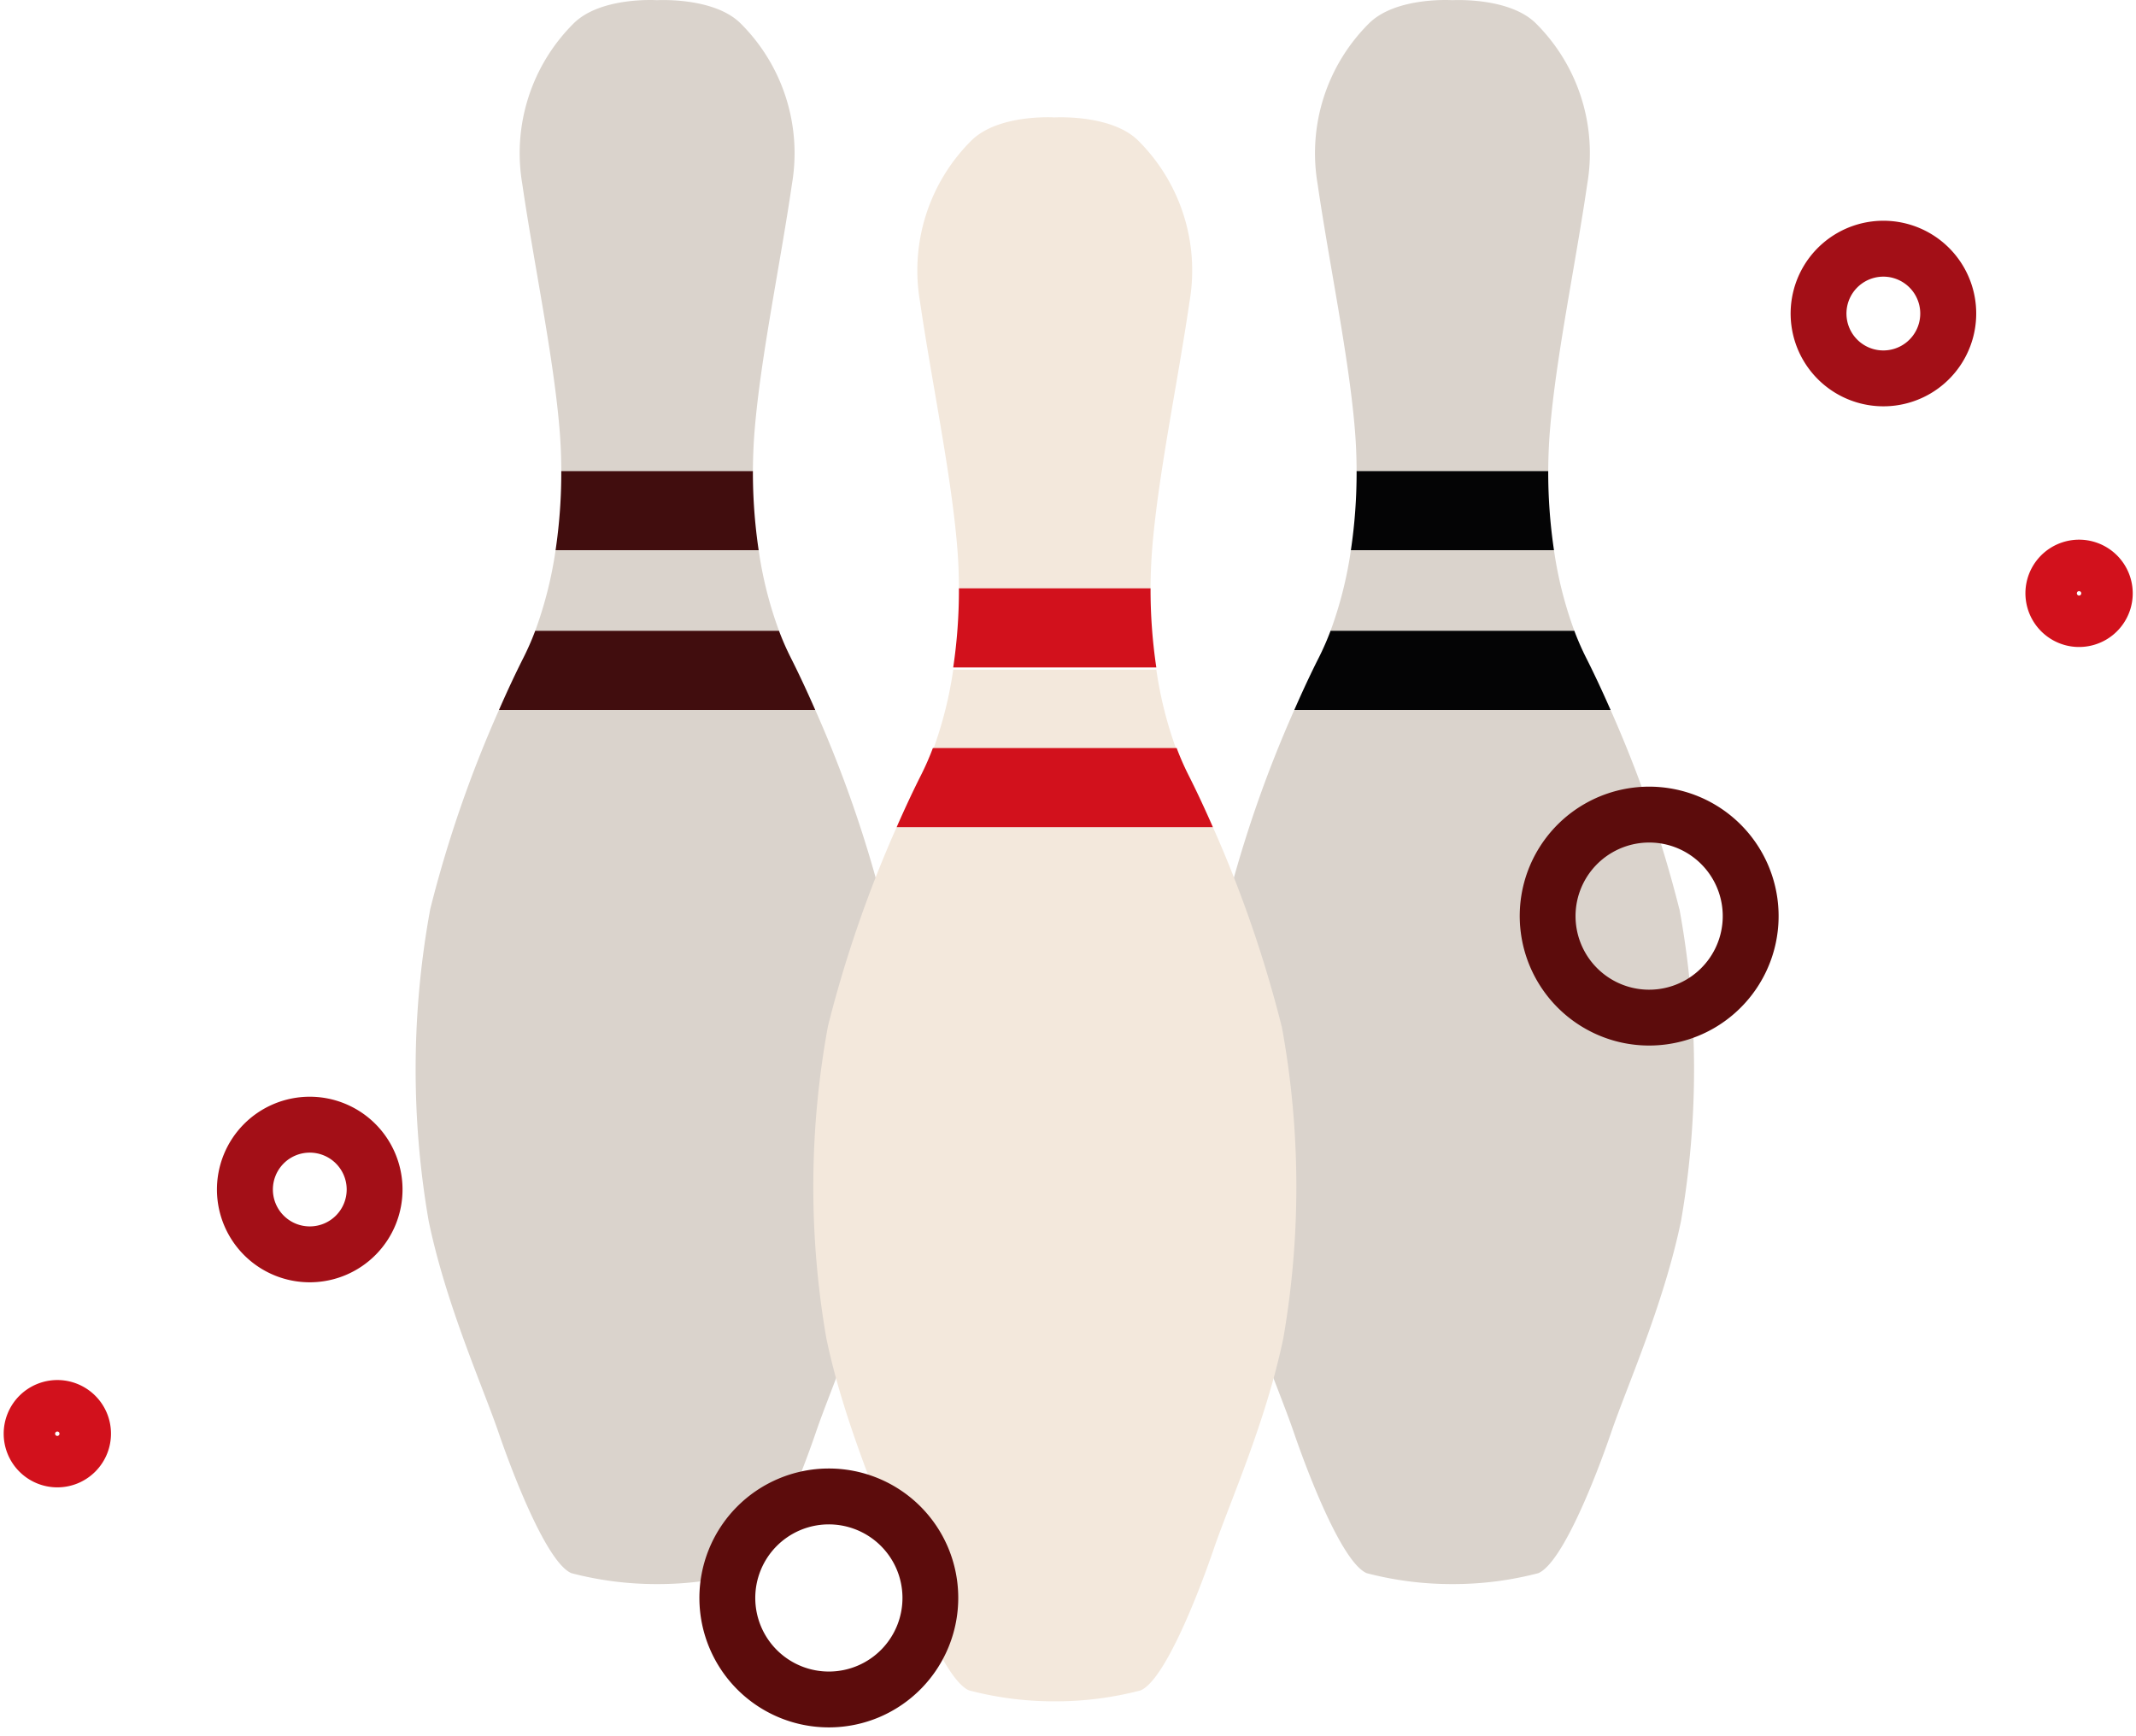 <svg xmlns="http://www.w3.org/2000/svg" width="108.243" height="87.981" viewBox="0 0 108.243 87.981">
  <g id="Group_430" data-name="Group 430" transform="translate(-401.937 -733.986)">
    <g id="Group_427" data-name="Group 427" transform="translate(423 733.986)">
      <path id="Path_381" data-name="Path 381" d="M11.323,0H1.031A20.135,20.135,0,0,1,0,4.084H12.353A19.952,19.952,0,0,1,11.323,0Z" transform="translate(26.212 33.937)" fill="#f3e8dc"/>
      <path id="Path_382" data-name="Path 382" d="M11.889,21.8c.309-3.738,1.295-8.381,1.89-12.468A9.277,9.277,0,0,0,11.17,1.179C9.886-.085,7.279-.007,6.935.009h0S4.1-.176,2.724,1.179A9.277,9.277,0,0,0,.116,9.335C.711,13.421,1.7,18.065,2.006,21.8c.054.668.083,1.363.085,2.071H11.8C11.806,23.166,11.833,22.471,11.889,21.8Z" transform="translate(5.29 0)" fill="#dad3cc"/>
      <path id="Path_383" data-name="Path 383" d="M11.323,0H1.031A20.119,20.119,0,0,1,0,4.084H12.353A20,20,0,0,1,11.323,0Z" transform="translate(6.06 27.884)" fill="#dad3cc"/>
      <path id="Path_384" data-name="Path 384" d="M23.732,10.082A62.249,62.249,0,0,0,20.25,0H4.223A62.167,62.167,0,0,0,.742,10.082,44.98,44.98,0,0,0,.66,25.9c.883,4.252,2.732,8.361,3.534,10.7s2.486,6.636,3.7,7.149a17.011,17.011,0,0,0,4.337.553h.018a17.016,17.016,0,0,0,4.337-.553c1.212-.513,2.9-4.807,3.7-7.149s2.65-6.45,3.534-10.7a44.98,44.98,0,0,0-.082-15.816" transform="translate(0 35.979)" fill="#dad3cc"/>
      <path id="Path_385" data-name="Path 385" d="M10,0H.289A26.681,26.681,0,0,1,0,4.011H10.292A26.8,26.8,0,0,1,10,0Z" transform="translate(7.091 23.873)" fill="#410d0e"/>
      <path id="Path_386" data-name="Path 386" d="M14.784,1.358A13.667,13.667,0,0,1,14.19,0H1.837a13.674,13.674,0,0,1-.594,1.358C.848,2.138.426,3.039,0,4.012H16.027C15.6,3.039,15.179,2.138,14.784,1.358Z" transform="translate(4.223 31.968)" fill="#410d0e"/>
      <path id="Path_387" data-name="Path 387" d="M11.889,21.8c.308-3.738,1.294-8.381,1.889-12.468A9.277,9.277,0,0,0,11.17,1.179C9.886-.085,7.279-.007,6.935.009h0S4.1-.176,2.725,1.179A9.277,9.277,0,0,0,.116,9.335C.711,13.421,1.7,18.065,2.005,21.8c.055.668.084,1.363.085,2.071H11.8C11.806,23.166,11.833,22.471,11.889,21.8Z" transform="translate(45.593 0)" fill="#dad3cc"/>
      <path id="Path_388" data-name="Path 388" d="M11.322,0H1.03A20.061,20.061,0,0,1,0,4.084H12.353A20,20,0,0,1,11.322,0Z" transform="translate(46.364 27.884)" fill="#dad3cc"/>
      <path id="Path_389" data-name="Path 389" d="M23.732,10.082A62.252,62.252,0,0,0,20.249,0H4.223A62.164,62.164,0,0,0,.742,10.082,44.979,44.979,0,0,0,.66,25.9c.883,4.252,2.731,8.361,3.533,10.7s2.486,6.636,3.7,7.149a17.022,17.022,0,0,0,4.338.553h.017a17.022,17.022,0,0,0,4.338-.553c1.211-.513,2.9-4.807,3.7-7.149s2.65-6.45,3.534-10.7a45,45,0,0,0-.082-15.816" transform="translate(40.304 35.979)" fill="#dad3cc"/>
      <path id="Path_390" data-name="Path 390" d="M10,0H.29A26.811,26.811,0,0,1,0,4.011H10.292A26.807,26.807,0,0,1,10,0Z" transform="translate(47.394 23.873)" fill="#040405"/>
      <path id="Path_391" data-name="Path 391" d="M14.783,1.358A13.894,13.894,0,0,1,14.19,0H1.837a14.12,14.12,0,0,1-.594,1.358C.847,2.138.426,3.039,0,4.012H16.027C15.6,3.039,15.178,2.138,14.783,1.358Z" transform="translate(44.527 31.968)" fill="#040405"/>
      <path id="Path_392" data-name="Path 392" d="M11.889,21.8c.308-3.739,1.294-8.381,1.889-12.469A9.279,9.279,0,0,0,11.17,1.179C9.887-.084,7.279-.006,6.936.009h0S4.1-.175,2.725,1.179A9.281,9.281,0,0,0,.116,9.334C.712,13.422,1.7,18.065,2.005,21.8c.055.668.084,1.362.085,2.071H11.8C11.805,23.165,11.834,22.472,11.889,21.8Z" transform="translate(25.441 5.941)" fill="#f3e8dc"/>
      <path id="Path_393" data-name="Path 393" d="M23.731,10.083A62.229,62.229,0,0,0,20.25,0H4.223A62.236,62.236,0,0,0,.742,10.083,44.985,44.985,0,0,0,.66,25.9c.883,4.25,2.732,8.36,3.533,10.7s2.486,6.635,3.7,7.148a16.942,16.942,0,0,0,4.337.554h.018a16.951,16.951,0,0,0,4.337-.554c1.211-.513,2.9-4.806,3.7-7.148s2.65-6.45,3.533-10.7a44.962,44.962,0,0,0-.082-15.817" transform="translate(20.152 41.921)" fill="#f3e8dc"/>
      <path id="Path_394" data-name="Path 394" d="M10,0H.289A26.682,26.682,0,0,1,0,4.011H10.292A26.81,26.81,0,0,1,10,0Z" transform="translate(27.242 29.815)" fill="#d2111c"/>
      <path id="Path_395" data-name="Path 395" d="M14.783,1.357A13.869,13.869,0,0,1,14.19,0H1.836a13.654,13.654,0,0,1-.593,1.357C.848,2.139.426,3.038,0,4.011H16.027C15.6,3.038,15.179,2.139,14.783,1.357Z" transform="translate(24.375 37.91)" fill="#d2111c"/>
    </g>
    <g id="Group_428" data-name="Group 428" transform="matrix(0.998, -0.07, 0.07, 0.998, 476.562, 746.624)">
      <path id="Path_396" data-name="Path 396" d="M1.834,5.289A2.718,2.718,0,1,0,.148,1.834,2.722,2.722,0,0,0,1.834,5.289Zm.92-2.675a.111.111,0,1,1-.141.069A.11.11,0,0,1,2.754,2.613Z" transform="translate(26.707 16.812)" fill="#d2111c"/>
      <path id="Path_397" data-name="Path 397" d="M3.171,9.142A4.7,4.7,0,1,0,.256,3.171,4.7,4.7,0,0,0,3.171,9.142Zm2.135-6.21A1.869,1.869,0,1,1,2.93,4.091,1.871,1.871,0,0,1,5.306,2.931Z" transform="translate(15.83 0)" fill="#a30f17"/>
      <path id="Path_398" data-name="Path 398" d="M4.426,12.758A6.557,6.557,0,1,0,.357,4.426,6.565,6.565,0,0,0,4.426,12.758ZM7.769,3.032A3.728,3.728,0,1,1,3.032,5.345,3.733,3.733,0,0,1,7.769,3.032Z" transform="translate(0 27.76)" fill="#5c0c0c"/>
    </g>
    <g id="Group_429" data-name="Group 429" transform="matrix(0.998, -0.07, 0.07, 0.998, 401, 790.725)">
      <path id="Path_396-2" data-name="Path 396" d="M3.6,5.289A2.718,2.718,0,1,1,5.289,1.834,2.722,2.722,0,0,1,3.6,5.289Zm-.92-2.675a.111.111,0,1,0,.141.069A.11.11,0,0,0,2.682,2.613Z" transform="translate(0 13.425)" fill="#d2111c"/>
      <path id="Path_397-2" data-name="Path 397" d="M6.226,9.142A4.7,4.7,0,1,1,9.141,3.171,4.7,4.7,0,0,1,6.226,9.142ZM4.091,2.931a1.869,1.869,0,1,0,2.375,1.16A1.871,1.871,0,0,0,4.091,2.931Z" transform="translate(11.641 0)" fill="#a30f17"/>
      <path id="Path_398-2" data-name="Path 398" d="M8.689,12.758a6.557,6.557,0,1,1,4.069-8.333A6.565,6.565,0,0,1,8.689,12.758ZM5.346,3.032a3.728,3.728,0,1,0,4.738,2.314A3.733,3.733,0,0,0,5.346,3.032Z" transform="translate(34.562 20.62)" fill="#5c0c0c"/>
    </g>
  </g>
</svg>

